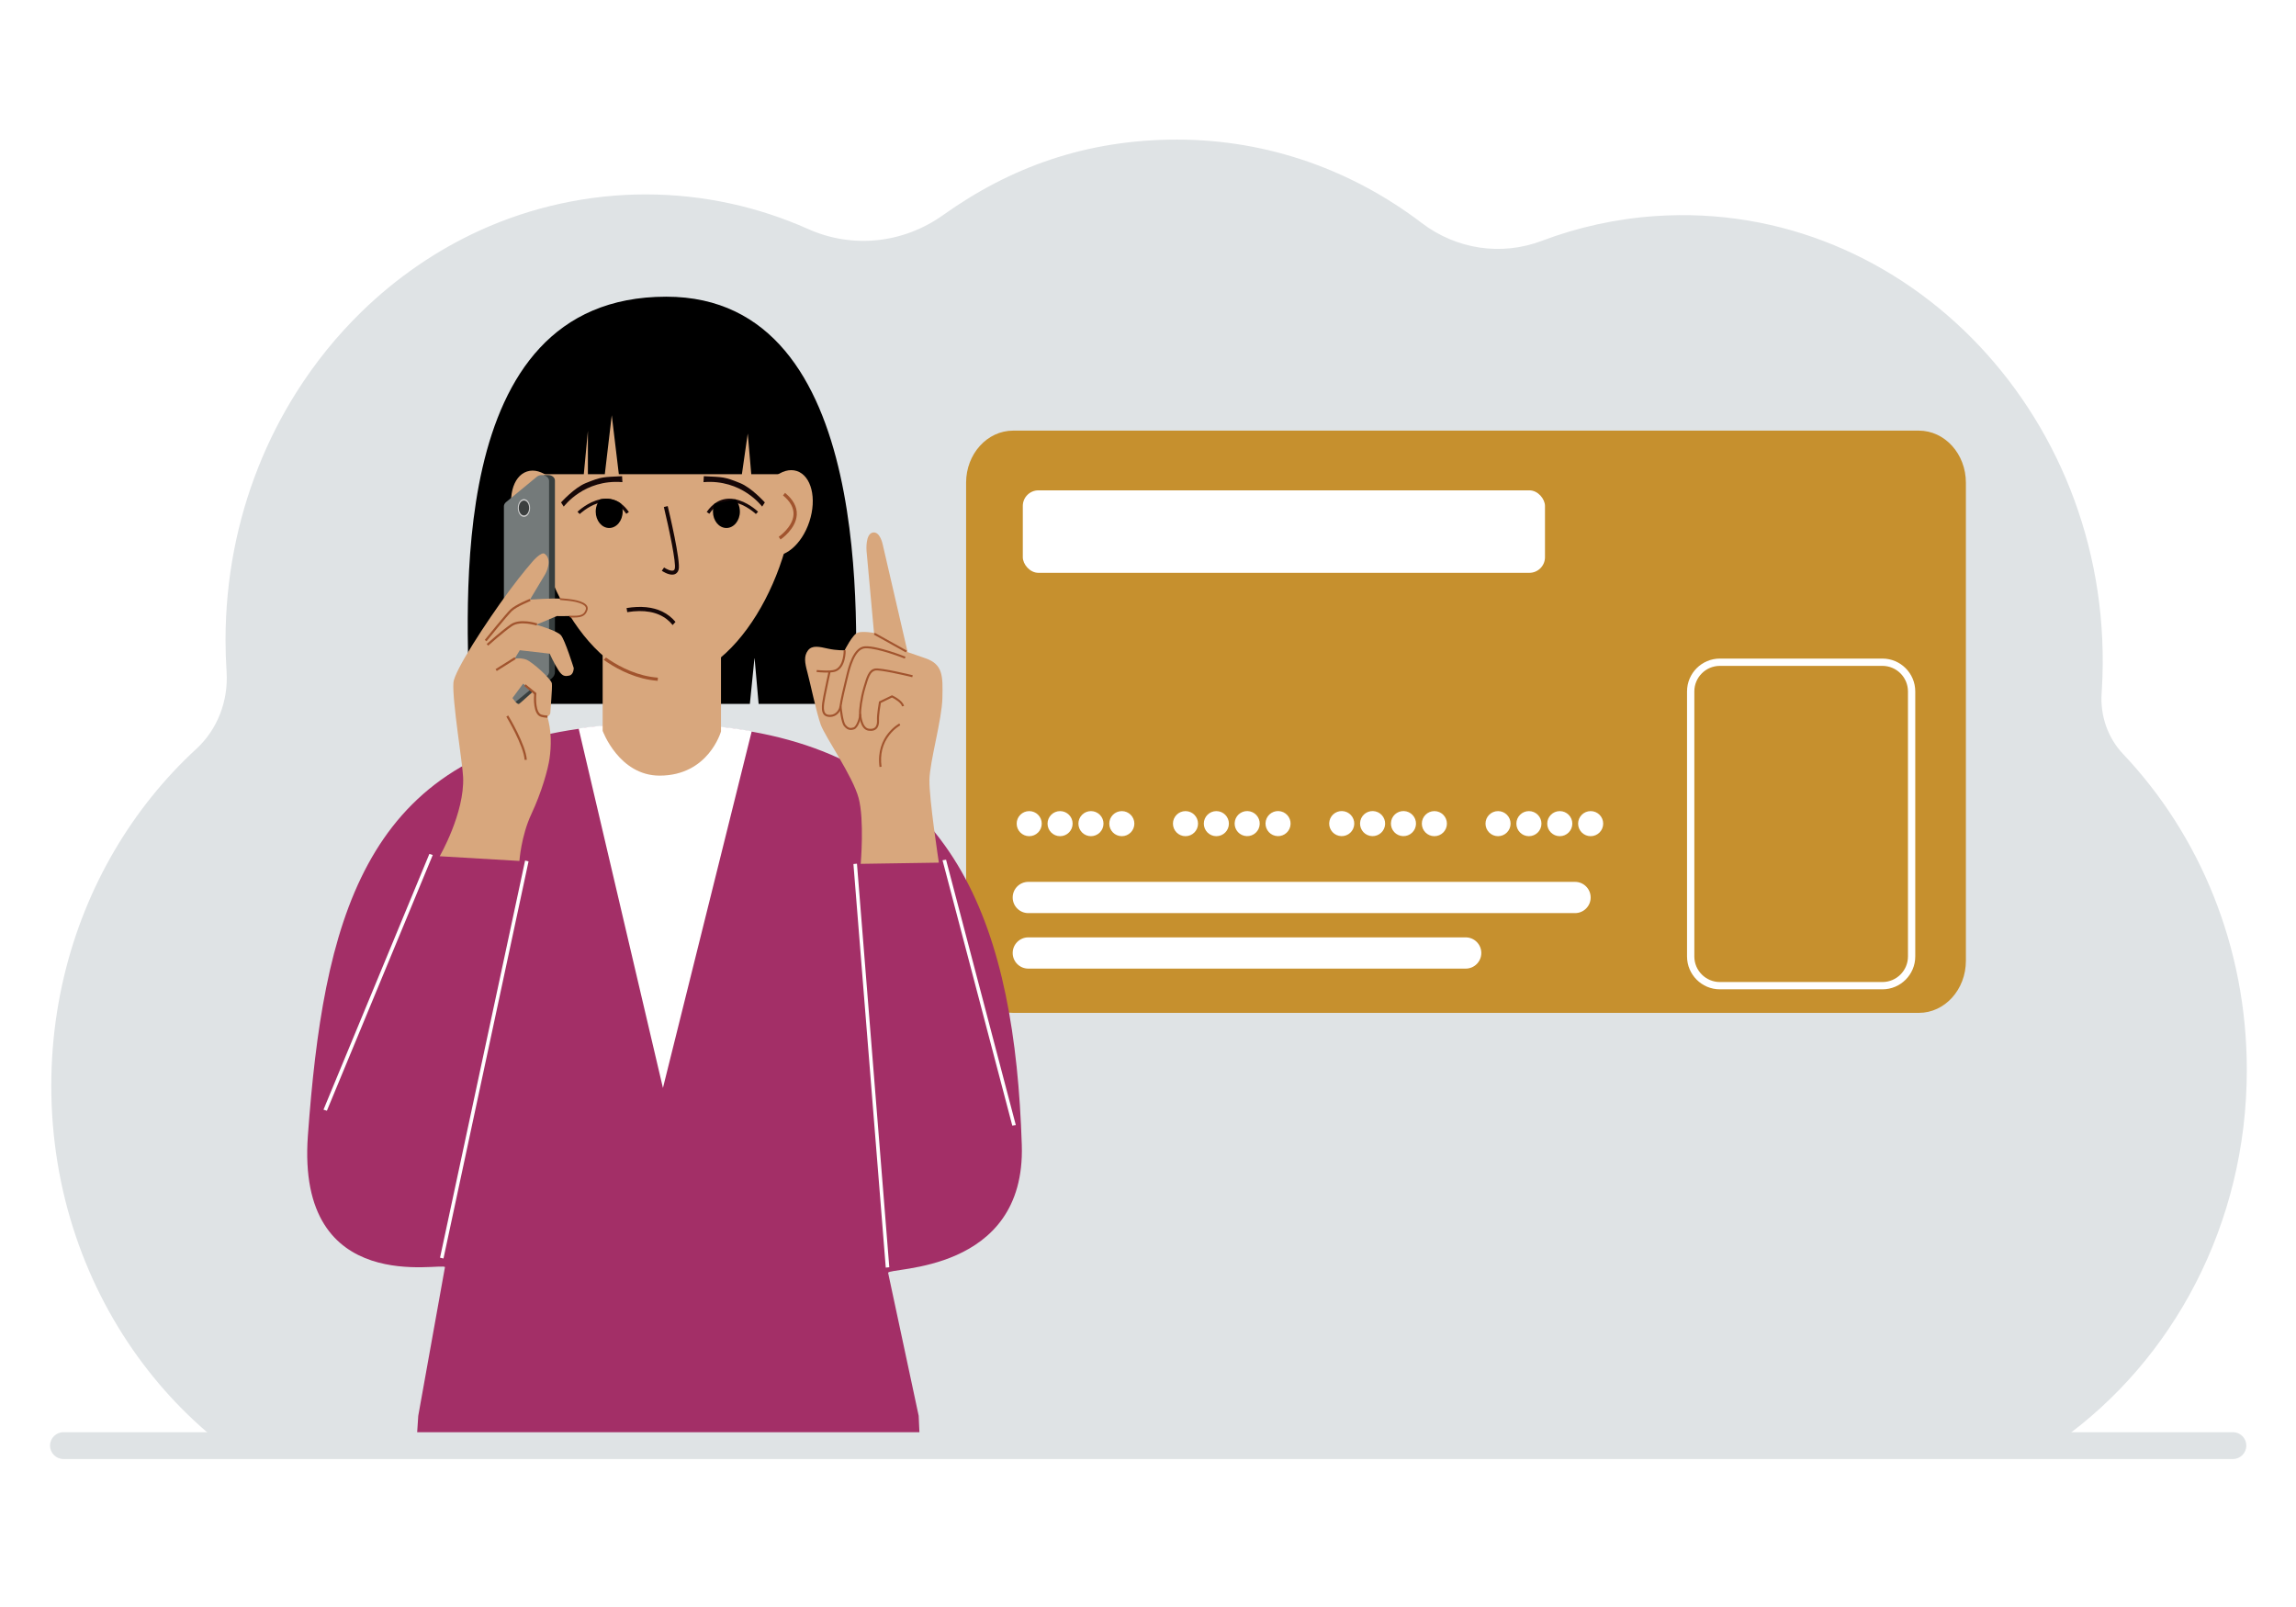 <?xml version="1.0" encoding="UTF-8"?>
<svg xmlns="http://www.w3.org/2000/svg" viewBox="0 0 5000 3500">
  <defs>
    <style>
      .cls-1 {
        fill: #383f3f;
      }

      .cls-1, .cls-2, .cls-3, .cls-4, .cls-5, .cls-6, .cls-7, .cls-8, .cls-9, .cls-10, .cls-11, .cls-12 {
        stroke-width: 0px;
      }

      .cls-2 {
        fill: #cecece;
      }

      .cls-3 {
        fill: #c6902e;
      }

      .cls-4 {
        fill: #000;
      }

      .cls-5 {
        fill: #160707;
      }

      .cls-6 {
        fill: #d8a77d;
      }

      .cls-7 {
        fill: #3b3f3f;
      }

      .cls-8 {
        fill: #a32f67;
      }

      .cls-9 {
        fill: #dfe3e5;
      }

      .cls-10 {
        fill: #747a7a;
      }

      .cls-11 {
        fill: #a1542e;
      }

      .cls-12 {
        fill: #fff;
      }
    </style>
  </defs>
  <g id="Layer_1" data-name="Layer 1">
    <rect class="cls-12" width="5000" height="3500"/>
  </g>
  <g id="Layer_2" data-name="Layer 2">
    <path class="cls-9" d="M111.69,2364.8c0,229.43,75.01,440.25,200.42,606.39,28.59,37.9,59.81,73.46,93.37,106.4,21.25,20.85,43.44,40.66,66.49,59.32,4.83,3.92,9.69,7.77,14.59,11.58h3983.89c5.59-3.8,11.14-7.65,16.64-11.58,244.72-174.2,405.8-470.48,405.8-806.69,0-268.96-103.08-512.36-269.59-688.17-32.96-34.8-49.9-83.07-46.57-132.28.19-2.74.36-5.48.53-8.21,34.83-583.18-422.25-1068.09-971.77-1030.99-86.47,5.84-169.68,24.43-247.98,54.02-87.94,33.24-185.78,18.69-261.62-39.07-150.01-114.22-333.92-181.48-532.64-181.48s-363.85,60.58-509.45,164.39c-86.81,61.89-197.26,73.52-293.67,30.5-108.96-48.63-228.67-75.51-354.29-75.51s-249.29,27.77-359.7,77.94h-.01c-95.71,43.5-183.02,103.81-258.62,177.46h0c-53.62,52.22-101.33,111.13-141.99,175.51-32.39,51.27-60.29,105.99-83.11,163.55-45.89,115.71-71.25,242.83-71.25,376.24,0,23.09.76,46,2.26,68.69,4.21,63.91-20.13,126.17-65.75,168.13-139.24,128.05-241.67,299.98-288.19,495.53-6.14,25.8-11.31,52.02-15.45,78.61-8.11,51.97-12.33,105.33-12.33,159.74Z"/>
  </g>
  <g id="Layer_5" data-name="Layer 5">
    <g>
      <path class="cls-3" d="M4178.63,2206.01h-1972.27c-56.6,0-102.48-50.77-102.48-113.41v-1041.3c0-62.63,45.88-113.41,102.48-113.41h1972.28c56.6,0,102.48,50.77,102.48,113.41v1041.3c0,62.63-45.88,113.41-102.48,113.41Z"/>
      <rect class="cls-12" x="2227.37" y="1067.95" width="1137.13" height="179.63" rx="34.02" ry="34.02"/>
      <circle class="cls-12" cx="2241.32" cy="1793.87" r="27.31"/>
      <circle class="cls-12" cx="2308.54" cy="1793.87" r="27.31"/>
      <circle class="cls-12" cx="2375.77" cy="1793.87" r="27.31" transform="translate(-572.61 2205.33) rotate(-45)"/>
      <circle class="cls-12" cx="2442.99" cy="1793.87" r="27.31"/>
      <circle class="cls-12" cx="2581.64" cy="1793.87" r="27.31"/>
      <circle class="cls-12" cx="2648.87" cy="1793.87" r="27.31"/>
      <circle class="cls-12" cx="2716.09" cy="1793.87" r="27.31" transform="translate(346.18 4025.16) rotate(-76.72)"/>
      <circle class="cls-12" cx="2783.32" cy="1793.87" r="27.31" transform="translate(397.96 4090.58) rotate(-76.72)"/>
      <circle class="cls-12" cx="2921.97" cy="1793.87" r="27.31" transform="translate(504.76 4225.53) rotate(-76.72)"/>
      <circle class="cls-12" cx="2989.19" cy="1793.87" r="27.31" transform="translate(556.54 4290.95) rotate(-76.72)"/>
      <circle class="cls-12" cx="3056.42" cy="1793.87" r="27.31" transform="translate(608.32 4356.38) rotate(-76.72)"/>
      <circle class="cls-12" cx="3123.64" cy="1793.87" r="27.31"/>
      <circle class="cls-12" cx="3262.29" cy="1793.87" r="27.31"/>
      <circle class="cls-12" cx="3329.52" cy="1793.87" r="27.31"/>
      <circle class="cls-12" cx="3396.74" cy="1793.87" r="27.31"/>
      <circle class="cls-12" cx="3463.97" cy="1793.87" r="27.31"/>
      <path class="cls-12" d="M4099.33,2154.72h-353.94c-39.44,0-71.53-32.08-71.53-71.53v-577.31c0-39.44,32.08-71.53,71.53-71.53h353.94c39.44,0,71.53,32.08,71.53,71.53v577.31c0,39.44-32.08,71.53-71.53,71.53ZM3745.39,1450.25c-30.68,0-55.63,24.95-55.63,55.63v577.31c0,30.68,24.95,55.63,55.63,55.63h353.94c30.68,0,55.63-24.95,55.63-55.63v-577.31c0-30.68-24.95-55.63-55.63-55.63h-353.94Z"/>
      <path class="cls-12" d="M3429.95,1988.73h-1190.59c-18.79,0-34.02-15.23-34.02-34.02h0c0-18.79,15.23-34.02,34.02-34.02h1190.59c18.79,0,34.02,15.23,34.02,34.02h0c0,18.79-15.23,34.02-34.02,34.02Z"/>
      <path class="cls-12" d="M3191.83,2109.61h-952.47c-18.79,0-34.02-15.23-34.02-34.02h0c0-18.79,15.23-34.02,34.02-34.02h952.47c18.79,0,34.02,15.23,34.02,34.02h0c0,18.79-15.23,34.02-34.02,34.02Z"/>
    </g>
  </g>
  <g id="Layer_6" data-name="Layer 6">
    <g>
      <path class="cls-8" d="M1934.06,2772.18l66.55,311.38,1.74,38.65H908.29l2.56-38.65,58.11-323.68c-1.69-12.05-324.37,68.95-298.46-286.71,33.6-461.21,119.13-819.46,589.6-885.79,51.44-7.25,107.15-11,167.52-11,76.64,0,146.25,5.84,209.44,17.08,448.21,79.75,573.06,431.44,588.09,899.98,9.03,281.14-290.82,266.11-291.08,278.74Z"/>
      <path class="cls-4" d="M1450.82,646.18c-493.47.08-429.57,695.25-429.57,886.91,0,0,362.47,0,611.74,0l10.13-101.05,8.94,101.05h211.1c0-146.99,48.2-886.99-412.35-886.91Z"/>
      <path class="cls-6" d="M1731.94,1046.92c0,197.16-129.05,436.49-288.24,436.49s-288.24-239.33-288.24-436.49,129.05-356.98,288.24-356.98,288.24,159.83,288.24,356.98Z"/>
      <path class="cls-4" d="M1749.15,846.89c-27.68-95.06-119.71-190.25-301.08-190.25-135.67,0-245.91,52.03-272.75,147.34-39.42,139.98-26.58,160.93-28.19,228.86h124.2l8.93-94.51v94.51h36.83l15.14-128.47,15.41,128.47h267.99l12.73-88.6,7.68,88.6h124.58c-.85-87.12,15.46-93.45-11.48-185.95Z"/>
      <ellipse class="cls-6" cx="1177.52" cy="1118.29" rx="60.26" ry="96.09" transform="translate(-289.85 422.62) rotate(-18.16)"/>
      <ellipse class="cls-6" cx="1705.29" cy="1117.12" rx="96.09" ry="60.26" transform="translate(112.4 2389.38) rotate(-71.84)"/>
      <path class="cls-11" d="M1699.77,1175.03c1.39-.94,33.95-23.29,35.38-54.26.78-16.85-7.81-32.76-25.53-47.29l-4.5,5.49c15.88,13.02,23.6,26.97,22.94,41.44-1.25,27.4-31.95,48.53-32.26,48.74l3.98,5.88Z"/>
      <path class="cls-5" d="M1369.53,1115.16l-5.69,3.91c-2.6-3.77-5.33-7.15-8.2-10.11-3.86-4-7.97-7.25-12.27-9.72-9.63-5.55-20.54-7.35-32.42-5.35-3.29.55-6.53,1.37-9.67,2.39-21.67,6.99-38.65,23.15-38.85,23.34l-4.8-4.98c.94-.9,22.52-21.47,49.5-27.06.88-.18,1.77-.34,2.66-.5,13.5-2.27,25.96-.19,37.01,6.17,1.83,1.06,3.63,2.23,5.39,3.52,6.3,4.63,12.11,10.8,17.33,18.4Z"/>
      <path class="cls-5" d="M1347.37,1112.18c0,19.29-9.29,34.94-20.75,34.94s-20.74-15.64-20.74-34.94c0-8.2,1.68-15.74,4.49-21.7,11.22-1.88,23.21-.86,34.71,5.76,1.47,4.78,2.29,10.2,2.29,15.95Z"/>
      <path class="cls-5" d="M1646.1,1119.53c-.22-.21-22.45-21.36-48.51-25.72-11.87-2-22.78-.21-32.42,5.34-7.5,4.31-14.38,10.98-20.48,19.84l-5.7-3.92c6.68-9.72,14.33-17.09,22.73-21.92,11.07-6.37,23.52-8.44,37.01-6.17,28.2,4.72,51.2,26.63,52.16,27.56l-4.8,4.98Z"/>
      <path class="cls-5" d="M1602.66,1112.1c0,19.29-9.29,34.93-20.74,34.93s-20.75-15.64-20.75-34.93c0-5.75.82-11.17,2.29-15.95,11.5-6.62,23.49-7.65,34.71-5.76,2.82,5.96,4.49,13.5,4.49,21.7Z"/>
      <path class="cls-5" d="M1463.84,1251.56c-9.95,0-21.13-7.44-22.59-8.44l4.89-7.13c5.13,3.51,15.16,8.4,20.19,6.55.97-.36,2.37-1.18,3.18-4.13,3.27-11.92-12.45-86.73-23.82-134.11l8.41-2.02c2.95,12.28,28.66,120.53,23.75,138.41-1.72,6.28-5.6,8.88-8.55,9.96-1.73.63-3.57.9-5.46.9Z"/>
      <path class="cls-12" d="M1637.04,1592.64l-193.35,776.91-183.61-783c51.44-7.25,107.15-11,167.52-11,76.64,0,146.25,5.84,209.44,17.08Z"/>
      <path class="cls-6" d="M1570.1,1593.02v-1.27h0v-288.09s-257.7,0-257.7,0v288.09s0,0,0,0h0s35.57,97.54,124.03,97.54c106.76,0,133.68-96.27,133.68-96.27Z"/>
      <path class="cls-11" d="M1327.94,1437.72c-2.91-1.91-5.68-3.81-8.33-5.68l-4.88,5.02c2.92,2.08,6.01,4.2,9.26,6.34,24.58,16.15,63.31,36.1,108.25,39.39l.5-6.9c-43.39-3.17-80.94-22.51-104.8-38.17Z"/>
      <path class="cls-4" d="M1355.95,1114.24c0,19.72-13.13,35.7-29.33,35.7s-29.33-15.98-29.33-35.7c0-6.55,1.45-12.69,3.98-17.97,1.56-3.27,3.55-6.21,5.86-8.71.88-.18,1.77-.34,2.66-.5,13.5-2.27,25.96-.19,37.01,6.17,1.83,1.06,3.63,2.23,5.39,3.52,1.72,3.71,2.9,7.82,3.43,12.2.21,1.72.32,3.49.32,5.28Z"/>
      <path class="cls-4" d="M1601.31,1087.47c2.32,2.49,4.32,5.43,5.9,8.71,2.56,5.3,4.03,11.47,4.03,18.06,0,19.72-13.13,35.7-29.33,35.7s-29.33-15.98-29.33-35.7c0-1.83.11-3.62.33-5.37.54-4.39,1.74-8.52,3.47-12.22l44.92-9.18Z"/>
      <path class="cls-5" d="M1659.74,1103.33l5.88-9.08c-.83-.65-28.67-31.93-54.09-42.19-34.73-14.03-36.72-12.79-78.83-14.94l-.72,12.96c83.5-6.82,127,52.65,127.76,53.25Z"/>
      <path class="cls-5" d="M1227.65,1103.33l-5.88-9.08c.83-.65,28.67-31.93,54.09-42.19,34.73-14.03,36.72-12.79,78.83-14.94l.72,12.96c-83.5-6.82-127,52.65-127.76,53.25Z"/>
      <path class="cls-5" d="M1464.86,1361.34l6.15-6.81c-3.67-4.42-7.95-8.71-12.95-12.65-4.88-3.85-10.16-7.15-15.82-9.89-20.83-10.09-46.89-12.68-77.74-7.67l1.45,8.92c36.59-5.93,65.67-.66,86.44,15.67,4.86,3.83,8.98,8.05,12.47,12.43Z"/>
      <path class="cls-11" d="M1188.15,1175.83c-1.39-.94-33.95-23.29-35.38-54.26-.78-16.85,7.81-32.76,25.53-47.29l4.5,5.49c-15.88,13.02-23.6,26.97-22.94,41.44,1.25,27.4,31.95,48.53,32.26,48.74l-3.98,5.88Z"/>
      <polygon class="cls-12" points="711.88 2419.13 704.46 2416.84 935 1859.87 942.42 1862.17 711.88 2419.13"/>
      <polygon class="cls-12" points="965.75 2740.99 958.25 2739.17 1143.52 1874.21 1151.02 1876.03 965.75 2740.99"/>
      <g>
        <g>
          <path class="cls-1" d="M1194.08,1034.7h-7.87c-1.84,0-3.32,1.23-3.32,2.74v417c0,.73-.35,1.42-.97,1.94l-80.68,66.5c-1.03.85-1.27,2.16-.59,3.22h0c7.2,11.21,25.51,13.48,36.4,4.51l64.6-53.25c4.36-3.59,6.81-8.47,6.81-13.55v-417.26c0-6.54-6.43-11.85-14.37-11.85Z"/>
          <path class="cls-10" d="M1191.08,1472.42l-66.96,55.19c-9.88,8.14-26.77,2.38-26.77-9.14v-415.64c0-3.43,1.65-6.72,4.59-9.14l66.96-55.19c9.88-8.14,26.77-2.38,26.77,9.14v415.64c0,3.43-1.65,6.72-4.59,9.14Z"/>
          <ellipse class="cls-2" cx="1141.01" cy="1106.39" rx="13.34" ry="19.31"/>
          <ellipse class="cls-7" cx="1141.01" cy="1106.39" rx="11.26" ry="16.29"/>
        </g>
        <path class="cls-6" d="M957.49,1864.87s54.41-93.94,51.05-172.36c-1.34-31.31-23.87-166.07-21.15-205.55,1.76-25.54,70.2-130.44,121.11-199.6,27.77-37.72,51.53-64.73,51.53-64.73,0,0,18.83-21.89,26.16-16.45,18.09,13.42,1.63,43.46,1.63,43.46l-33.68,56.27s50.37-3.4,65.34-2.04c14.97,1.36,38.69,5.1,49.69,11.57,5.16,3.04,11.24,7.88,3.32,20.16-5.18,8.04-59.81,6.14-59.81,6.14l-44.83,18.83s44.83,12.73,53.68,22.94,27.91,71.47,27.91,71.47c0,0,0,14.29-9.53,16.34s-14.97,2.04-23.82-11.57c-8.85-13.61-19.06-36.07-19.06-36.07l-65.07-7.49-11.16,18.38s12.25-2.72,25.18,2.04c12.93,4.76,54.45,42.2,55.81,51.73,1.36,9.53-3.4,60.58-3.4,64.66s-8.85,13.41-17.7,7.04c-8.85-6.36-16.34-15.89-16.34-26.1v-24.5l-25.18-20.42-23.14,31.31s8.97,13.53,13.85,12.98c1.54-.17,30.67-26.95,30.67-26.95l30.35,50.73c10.84,34.4,9.51,68.68,6,93.93-3.4,24.5-17.2,73.85-39.66,121.83s-26.09,102.29-26.09,102.29l-173.66-10.25Z"/>
        <path class="cls-11" d="M1059.46,1396.7l-3.74-3.01c1.89-2.34,46.38-57.45,56.12-66.62,10.78-10.16,40.62-22.19,41.88-22.7l1.79,4.45c-.3.12-30.26,12.21-40.38,21.74-9.5,8.95-55.21,65.57-55.67,66.14Z"/>
        <path class="cls-11" d="M1063.07,1406.23l-3.21-3.57c.33-.3,33.19-29.77,52.5-42.98,20.14-13.78,56.1-2.37,57.62-1.88l-1.48,4.57c-.35-.11-35.24-11.17-53.43,1.27-19.05,13.03-51.67,42.3-52,42.59Z"/>
        <rect class="cls-11" x="1076.75" y="1443.99" width="48.88" height="4.8" transform="translate(-600.49 806.9) rotate(-32.12)"/>
        <path class="cls-11" d="M1192.17,1563.21c-.58,0-6.93-.05-13.95-2.03-17.77-5.03-15.73-41.92-15.12-49.5l-21.48-17.57,3.04-3.71,23.46,19.19-.13,1.28c-1.17,11.47-1.37,42.04,11.54,45.69,6.57,1.86,12.61,1.84,12.66,1.85l.02,4.8h-.03Z"/>
        <path class="cls-11" d="M1142.48,1655.07c-2.12-31.65-39.47-93.65-39.84-94.28l4.11-2.49c1.56,2.58,38.33,63.62,40.53,96.44l-4.79.32Z"/>
        <path class="cls-11" d="M1241.61,1344.85c2.22.02,4.87.03,8.07.06.31,0,.62,0,.92,0,17.06,0,24.87-4.43,28.65-16.15,1.02-3.19.78-6.19-.74-8.93-2.92-5.22-10.37-9.25-22.77-12.3-10.12-2.5-26.97-4.05-37.54-4.82.52,1.33,1.06,2.66,1.62,3.98,10.5.82,25.83,2.3,34.99,4.57,11.16,2.74,18,6.26,20.33,10.45,1,1.79,1.14,3.71.45,5.88-2.86,8.87-7.83,13.67-25.87,13.48-4.67-.05-8.21-.06-10.9-.07l2.79,3.85Z"/>
      </g>
      <polygon class="cls-12" points="2204.45 2451.5 2212.11 2450.28 2060.22 1872.43 2052.55 1873.65 2204.45 2451.5"/>
      <polygon class="cls-12" points="1928.94 2760.79 1936.62 2760.04 1866.2 1881.07 1858.51 1881.81 1928.94 2760.79"/>
      <g>
        <path class="cls-6" d="M2024.04,1698.5c.89-41.42,27.19-130.49,28.21-178.43,1.03-47.94,1.56-73.04-37.08-86.43l-38.64-13.39-54.03-233.49s-5.63-30.26-22.03-26.84c-16.4,3.42-13.41,39.9-13.41,39.9l16.27,178.68s-23.77-4.28-35.15-.75c-11.38,3.52-28.75,38.5-28.75,38.5,0,0-17.3.7-36.05-3.47-18.75-4.17-34.99-8.28-44.04,4.08-9.06,12.36-6.84,26.23-1.02,47.7,5.82,21.47,19.49,87.07,28.96,113.65,9.48,26.58,69.76,112.01,82.55,160,12.79,48,4.53,143.22,4.53,143.22l170.22-2.59s-21.42-138.92-20.53-180.34Z"/>
        <path class="cls-11" d="M1803.66,1464.77c-11.92.31-24.63-1.06-25.43-1.15l.49-4.4c.29.03,29.22,3.16,39.75-.92,19.43-7.54,18.77-41.64,18.76-41.98l4.43-.11c.04,1.53.72,37.57-21.59,46.22-3.99,1.55-10.09,2.19-16.4,2.35Z"/>
        <path class="cls-11" d="M1808.14,1561.45c-1.84.05-3.82-.11-5.93-.52-17.12-3.4-12.61-26.82-9.31-43.92.21-1.08.41-2.14.61-3.18,3.16-16.73,10.6-50.37,10.68-50.71l4.32.96c-.07.34-7.51,33.91-10.65,50.57-.2,1.04-.4,2.11-.61,3.2-3.82,19.8-6.02,36.38,5.82,38.73,7.47,1.48,12.92-1.05,16.18-3.43,4.81-3.52,8.32-9.32,8.93-14.78,1.16-10.28,9.54-46.75,12.61-58.44.42-1.6.91-3.64,1.47-6,5.03-21.14,15.51-65.12,41.64-66.36,27.5-1.31,85.58,21.76,88.04,22.74l-1.64,4.11c-.59-.23-58.31-23.17-85.28-22.46-.31,0-.61.02-.91.03-22.81,1.08-33.14,44.44-37.55,62.96-.57,2.38-1.06,4.44-1.49,6.09-3.04,11.6-11.35,47.72-12.49,57.81-.76,6.73-4.86,13.57-10.72,17.85-3.05,2.23-7.66,4.56-13.73,4.72Z"/>
        <path class="cls-11" d="M1853.15,1589.87c-5.57.14-10.22-2.47-15-8.18-6.68-7.97-9.66-39.32-9.98-42.87l4.41-.39c.83,9.26,4.06,34.57,8.96,40.42,6.2,7.4,11.01,7.58,17.22,5.41,6.22-2.18,12.9-21.36,12.18-28.81-.82-8.4,2.29-34.45,9.2-57.78l.16-.55c7.05-23.81,11.31-38.18,24.81-40.99,12.65-2.64,79.76,13.81,82.61,14.51l-1.06,4.3c-19.15-4.71-70.97-16.49-80.65-14.47-10.91,2.27-14.88,15.69-21.47,37.91l-.16.55c-6.66,22.49-9.8,48.24-9.04,56.1.83,8.54-6.27,30.31-15.12,33.41-2.55.89-4.89,1.38-7.08,1.44Z"/>
        <path class="cls-11" d="M1896.89,1591.83c-1.8.05-3.73-.09-5.79-.42-18.47-2.91-20.11-34.72-20.17-36.08l4.42-.2c.01.3,1.52,29.55,16.44,31.9,6.03.95,10.59.07,13.57-2.62,4.21-3.81,4.76-10.7,4.48-15.81-.69-12.38,4.04-38.45,4.24-39.56l.2-1.11,28.2-13.61.95.44c.92.42,22.47,10.48,25.27,22.76l-4.32.98c-1.82-8-15.61-16.22-21.87-19.27l-24.27,11.72c-.9,5.15-4.56,26.95-3.98,37.41.48,8.71-1.57,15.4-5.93,19.34-2.91,2.62-6.74,4.01-11.44,4.13Z"/>
        <path class="cls-11" d="M1915.35,1670.5c-4.75-34.69,7.21-58.59,18.07-72.53,11.78-15.11,24.54-21.92,25.08-22.21l2.06,3.92c-.21.11-12.62,6.79-23.76,21.16-14.95,19.27-20.69,42.5-17.05,69.06l-4.39.6ZM1960.55,1579.68l-1.03-1.96,1.03,1.96s0,0,0,0h0Z"/>
        <rect class="cls-11" x="1936.68" y="1359.8" width="4.43" height="79.73" transform="translate(-226.73 2413.79) rotate(-60.92)"/>
      </g>
    </g>
  </g>
  <g id="Layer_3" data-name="Layer 3">
    <path class="cls-9" d="M4891.8,3148.5c0,8.07-3.27,15.36-8.56,20.65-5.29,5.29-12.58,8.56-20.65,8.56H138.2c-16.13,0-29.21-13.08-29.21-29.21,0-8.07,3.27-15.37,8.56-20.66,5.29-5.29,12.58-8.56,20.65-8.56h4724.39c4.92,0,9.53,1.21,13.59,3.36,9.29,4.88,15.62,14.64,15.62,25.86Z"/>
  </g>
</svg>